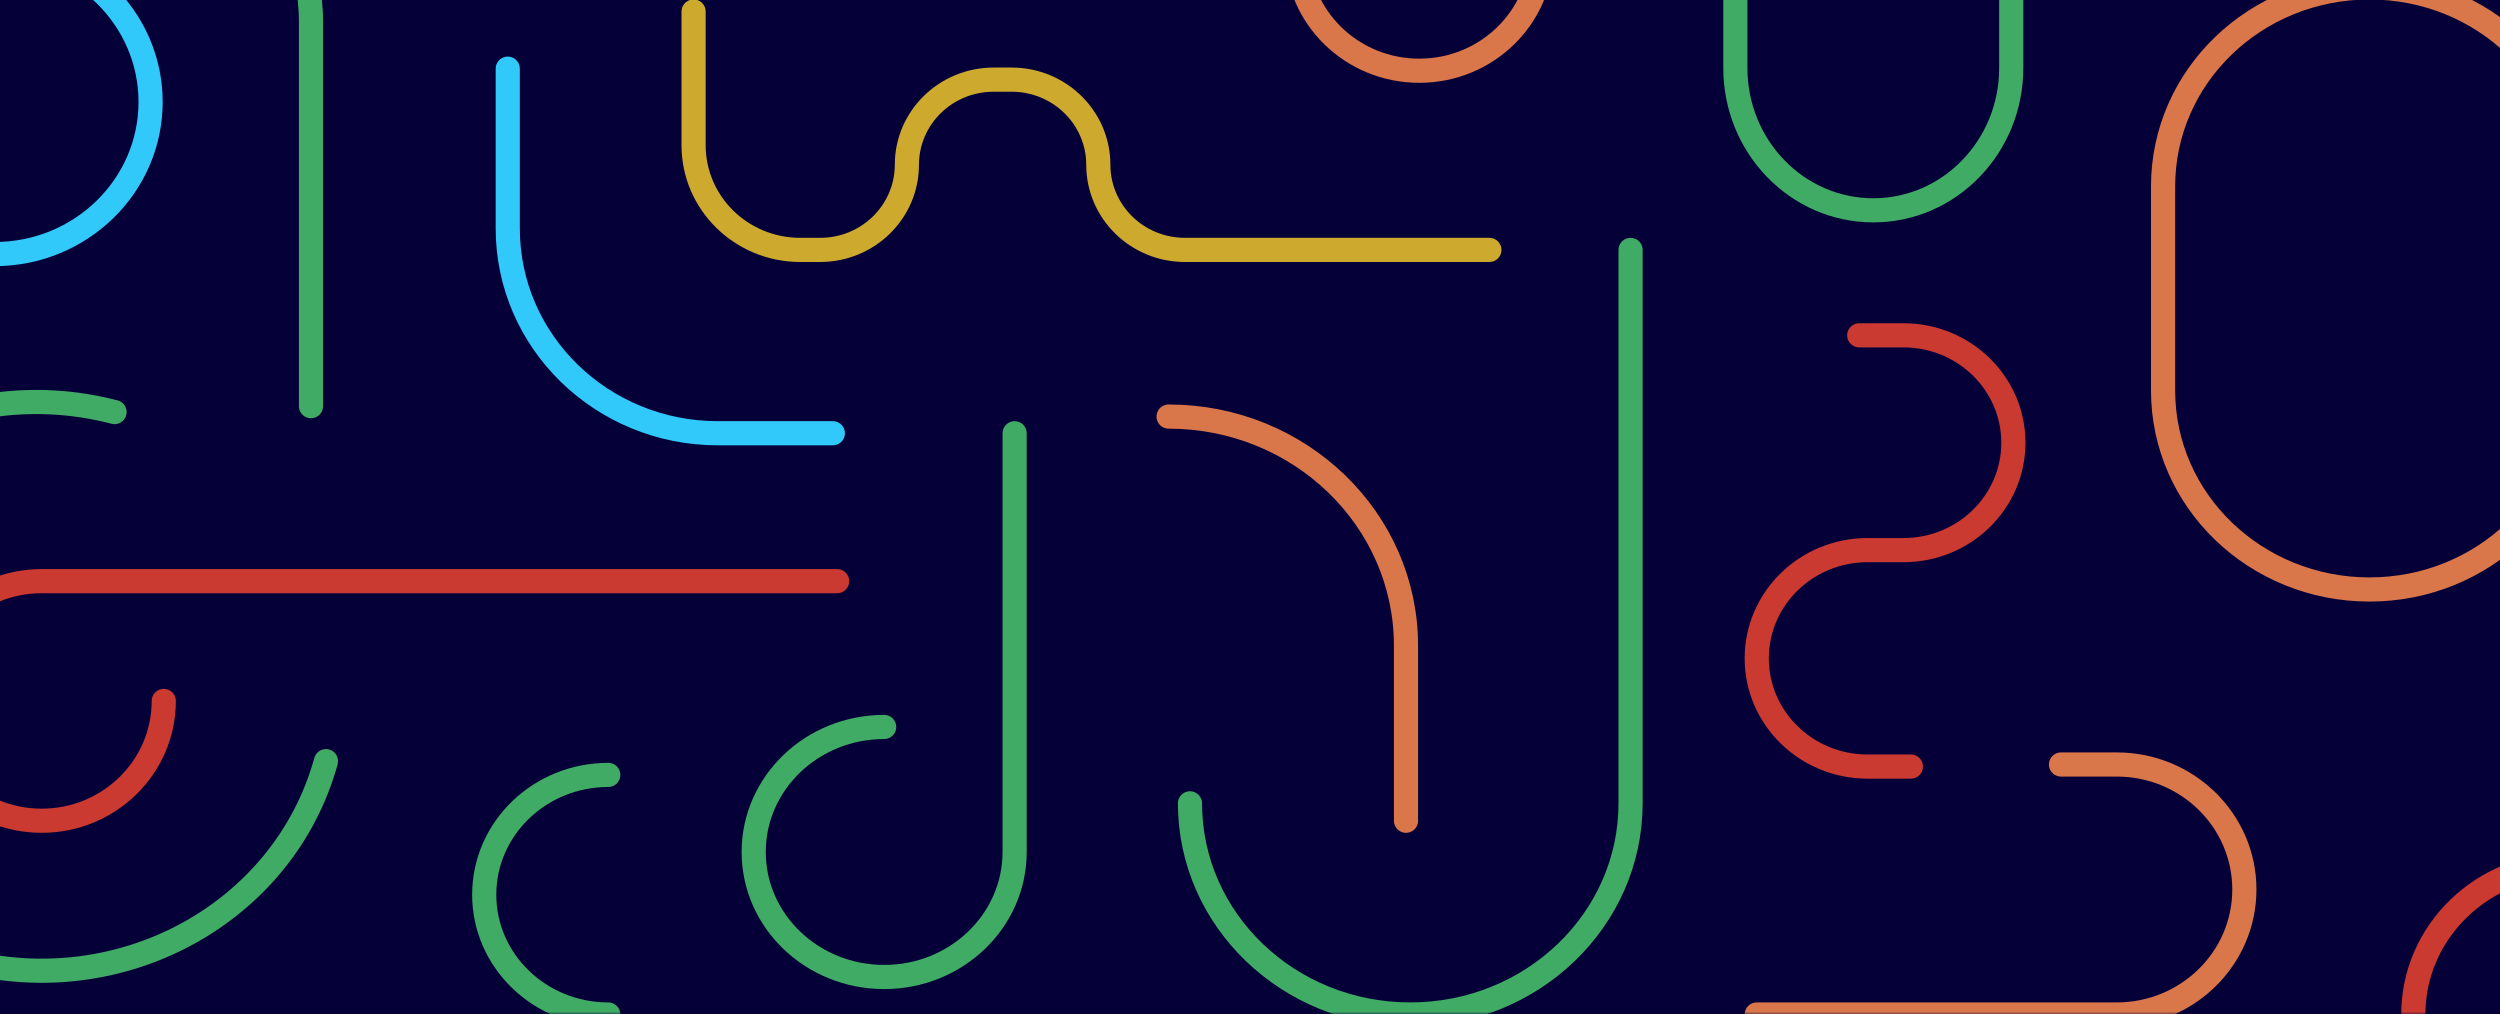 <svg width="414" height="168" viewBox="0 0 414 168" fill="none" xmlns="http://www.w3.org/2000/svg">
<rect x="417" y="-384" width="552" height="425" transform="rotate(90 417 -384)" fill="#060039"/>
<mask id="mask0" style="mask-type:alpha" maskUnits="userSpaceOnUse" x="-8" y="-384" width="425" height="552">
<rect x="417" y="-384" width="552" height="425" transform="rotate(90 417 -384)" fill="#060039"/>
</mask>
<g mask="url(#mask0)">
<path d="M100.729 168C89.385 168 80.188 159.119 80.188 148.162C80.188 137.206 89.385 128.325 100.729 128.325" stroke="#3FAB64" stroke-width="4" stroke-linecap="round" stroke-linejoin="round"/>
<path d="M399.646 168C399.646 154.28 411.142 143.16 425.323 143.16C439.504 143.16 451 154.28 451 168" stroke="#CB3A31" stroke-width="4" stroke-linecap="round" stroke-linejoin="round"/>
<path d="M290.917 168L350.53 168C362.204 168 371.667 158.731 371.667 147.3C371.667 135.869 362.204 126.6 350.53 126.6L341.303 126.6" stroke="#DA774A" stroke-width="4" stroke-linecap="round" stroke-linejoin="round"/>
<path d="M18.969 68.239C-7.28 61.401 -34.162 76.194 -41.076 101.28C-47.987 126.365 -32.312 152.247 -6.064 159.086C20.185 165.924 47.066 151.131 53.98 126.045" stroke="#3FAB64" stroke-width="4" stroke-linecap="round" stroke-linejoin="round"/>
<path d="M146.417 120.386C134.485 120.386 124.813 129.657 124.813 141.09C124.813 152.523 134.485 161.79 146.417 161.79C158.348 161.79 168.021 152.523 168.021 141.09L168.021 71.745" stroke="#3FAB64" stroke-width="4" stroke-linecap="round" stroke-linejoin="round"/>
<path d="M255.295 -8.123C255.295 2.834 246.224 11.715 235.033 11.715C223.842 11.715 214.771 2.834 214.771 -8.123C214.771 -19.079 223.842 -27.96 235.033 -27.96L310.75 -27.96" stroke="#DA774A" stroke-width="4" stroke-linecap="round" stroke-linejoin="round"/>
<path d="M197.063 133.032C197.063 152.347 213.396 168 233.542 168C253.689 168 270.021 152.347 270.021 133.032L270.021 41.385" stroke="#3FAB64" stroke-width="4" stroke-linecap="round" stroke-linejoin="round"/>
<path fill-rule="evenodd" clip-rule="evenodd" d="M392.385 -2.085C411.261 -2.085 426.562 12.66 426.562 30.849L426.562 64.686C426.562 82.876 411.261 97.62 392.385 97.62V97.62C373.51 97.62 358.208 82.876 358.208 64.686L358.208 30.849C358.208 12.66 373.51 -2.085 392.385 -2.085V-2.085Z" stroke="#DA774A" stroke-width="4" stroke-linecap="round" stroke-linejoin="round"/>
<path d="M287.375 -8.122L287.375 11.26C287.375 24.277 297.603 34.83 310.219 34.83C322.835 34.83 333.062 24.277 333.062 11.26L333.062 -27.505C333.062 -40.522 322.835 -51.075 310.219 -51.075" stroke="#3FAB64" stroke-width="4" stroke-linecap="round" stroke-linejoin="round"/>
<path d="M27.12 116.077C27.12 127.034 18.067 135.915 6.904 135.915C-4.26 135.915 -13.312 127.034 -13.312 116.077C-13.312 105.121 -4.26 96.24 6.904 96.24L138.625 96.24" stroke="#CB3A31" stroke-width="4" stroke-linecap="round" stroke-linejoin="round"/>
<path d="M13.959 -32.445C34.692 -32.445 51.501 -16.283 51.501 3.654L51.501 67.26" stroke="#3FAB64" stroke-width="4" stroke-linecap="round" stroke-linejoin="round"/>
<path d="M137.917 71.745L118.879 71.745C99.662 71.745 84.084 56.564 84.084 37.836L84.084 11.37" stroke="#31C9F9" stroke-width="4" stroke-linecap="round" stroke-linejoin="round"/>
<path d="M232.834 135.915L232.834 106.933C232.834 85.974 215.233 68.985 193.521 68.985" stroke="#DA774A" stroke-width="4" stroke-linecap="round" stroke-linejoin="round"/>
<path d="M246.646 43.385C247.751 43.385 248.646 42.489 248.646 41.385C248.646 40.28 247.751 39.385 246.646 39.385L246.646 43.385ZM196.238 41.385L196.238 39.385L196.238 41.385ZM116.859 1.909C116.859 0.805 115.964 -0.091 114.859 -0.091C113.755 -0.091 112.859 0.805 112.859 1.909L116.859 1.909ZM69.792 -54.87C69.792 -55.975 68.897 -56.87 67.792 -56.87C66.688 -56.87 65.792 -55.975 65.792 -54.87L69.792 -54.87ZM103.231 -9.069C104.335 -9.069 105.231 -9.964 105.231 -11.069C105.231 -12.173 104.335 -13.069 103.231 -13.069L103.231 -9.069ZM246.646 39.385L196.238 39.385L196.238 43.385L246.646 43.385L246.646 39.385ZM196.238 39.385C189.377 39.385 183.881 33.934 183.881 27.286L179.881 27.286C179.881 36.211 187.236 43.385 196.238 43.385L196.238 39.385ZM183.881 27.286C183.881 18.361 176.521 11.188 167.52 11.188L167.52 15.188C174.382 15.188 179.881 20.639 179.881 27.286L183.881 27.286ZM167.52 11.188L164.541 11.188L164.541 15.188L167.52 15.188L167.52 11.188ZM164.541 11.188C155.54 11.188 148.179 18.36 148.179 27.286L152.179 27.286C152.179 20.639 157.679 15.188 164.541 15.188L164.541 11.188ZM148.179 27.286C148.179 33.934 142.679 39.385 135.817 39.385L135.817 43.385C144.818 43.385 152.179 36.212 152.179 27.286L148.179 27.286ZM135.817 39.385L132.519 39.385L132.519 43.385L135.817 43.385L135.817 39.385ZM132.519 39.385C123.835 39.385 116.859 32.484 116.859 24.049L112.859 24.049C112.859 34.763 121.696 43.385 132.519 43.385L132.519 39.385ZM116.859 24.049L116.859 15.068L112.859 15.068L112.859 24.049L116.859 24.049ZM116.859 15.068L116.859 1.909L112.859 1.909L112.859 15.068L116.859 15.068ZM65.792 -54.87L65.792 -45.632L69.792 -45.632L69.792 -54.87L65.792 -54.87ZM65.792 -45.632C65.792 -25.392 82.602 -9.069 103.231 -9.069L103.231 -13.069C84.716 -13.069 69.792 -27.695 69.792 -45.632L65.792 -45.632Z" fill="#CDAA2E"/>
<path d="M316.445 126.945L309.262 126.945C299.13 126.945 290.917 118.919 290.917 109.025V109.025C290.917 99.126 299.13 91.1 309.262 91.1L315.212 91.1C325.266 91.1 333.417 83.137 333.417 73.317V73.317C333.417 63.494 325.266 55.53 315.212 55.53L307.889 55.53" stroke="#CB3A31" stroke-width="4" stroke-linecap="round" stroke-linejoin="round"/>
<path fill-rule="evenodd" clip-rule="evenodd" d="M-0.904 -8.295C13.367 -8.295 24.938 2.981 24.938 16.89V16.89C24.938 30.798 13.367 42.075 -0.904 42.075L-19.699 42.075C-33.97 42.075 -45.541 30.798 -45.541 16.89V16.89C-45.541 2.981 -33.97 -8.295 -19.699 -8.295L-0.904 -8.295Z" stroke="#31C9F9" stroke-width="4" stroke-linecap="round" stroke-linejoin="round"/>
</g>
</svg>
